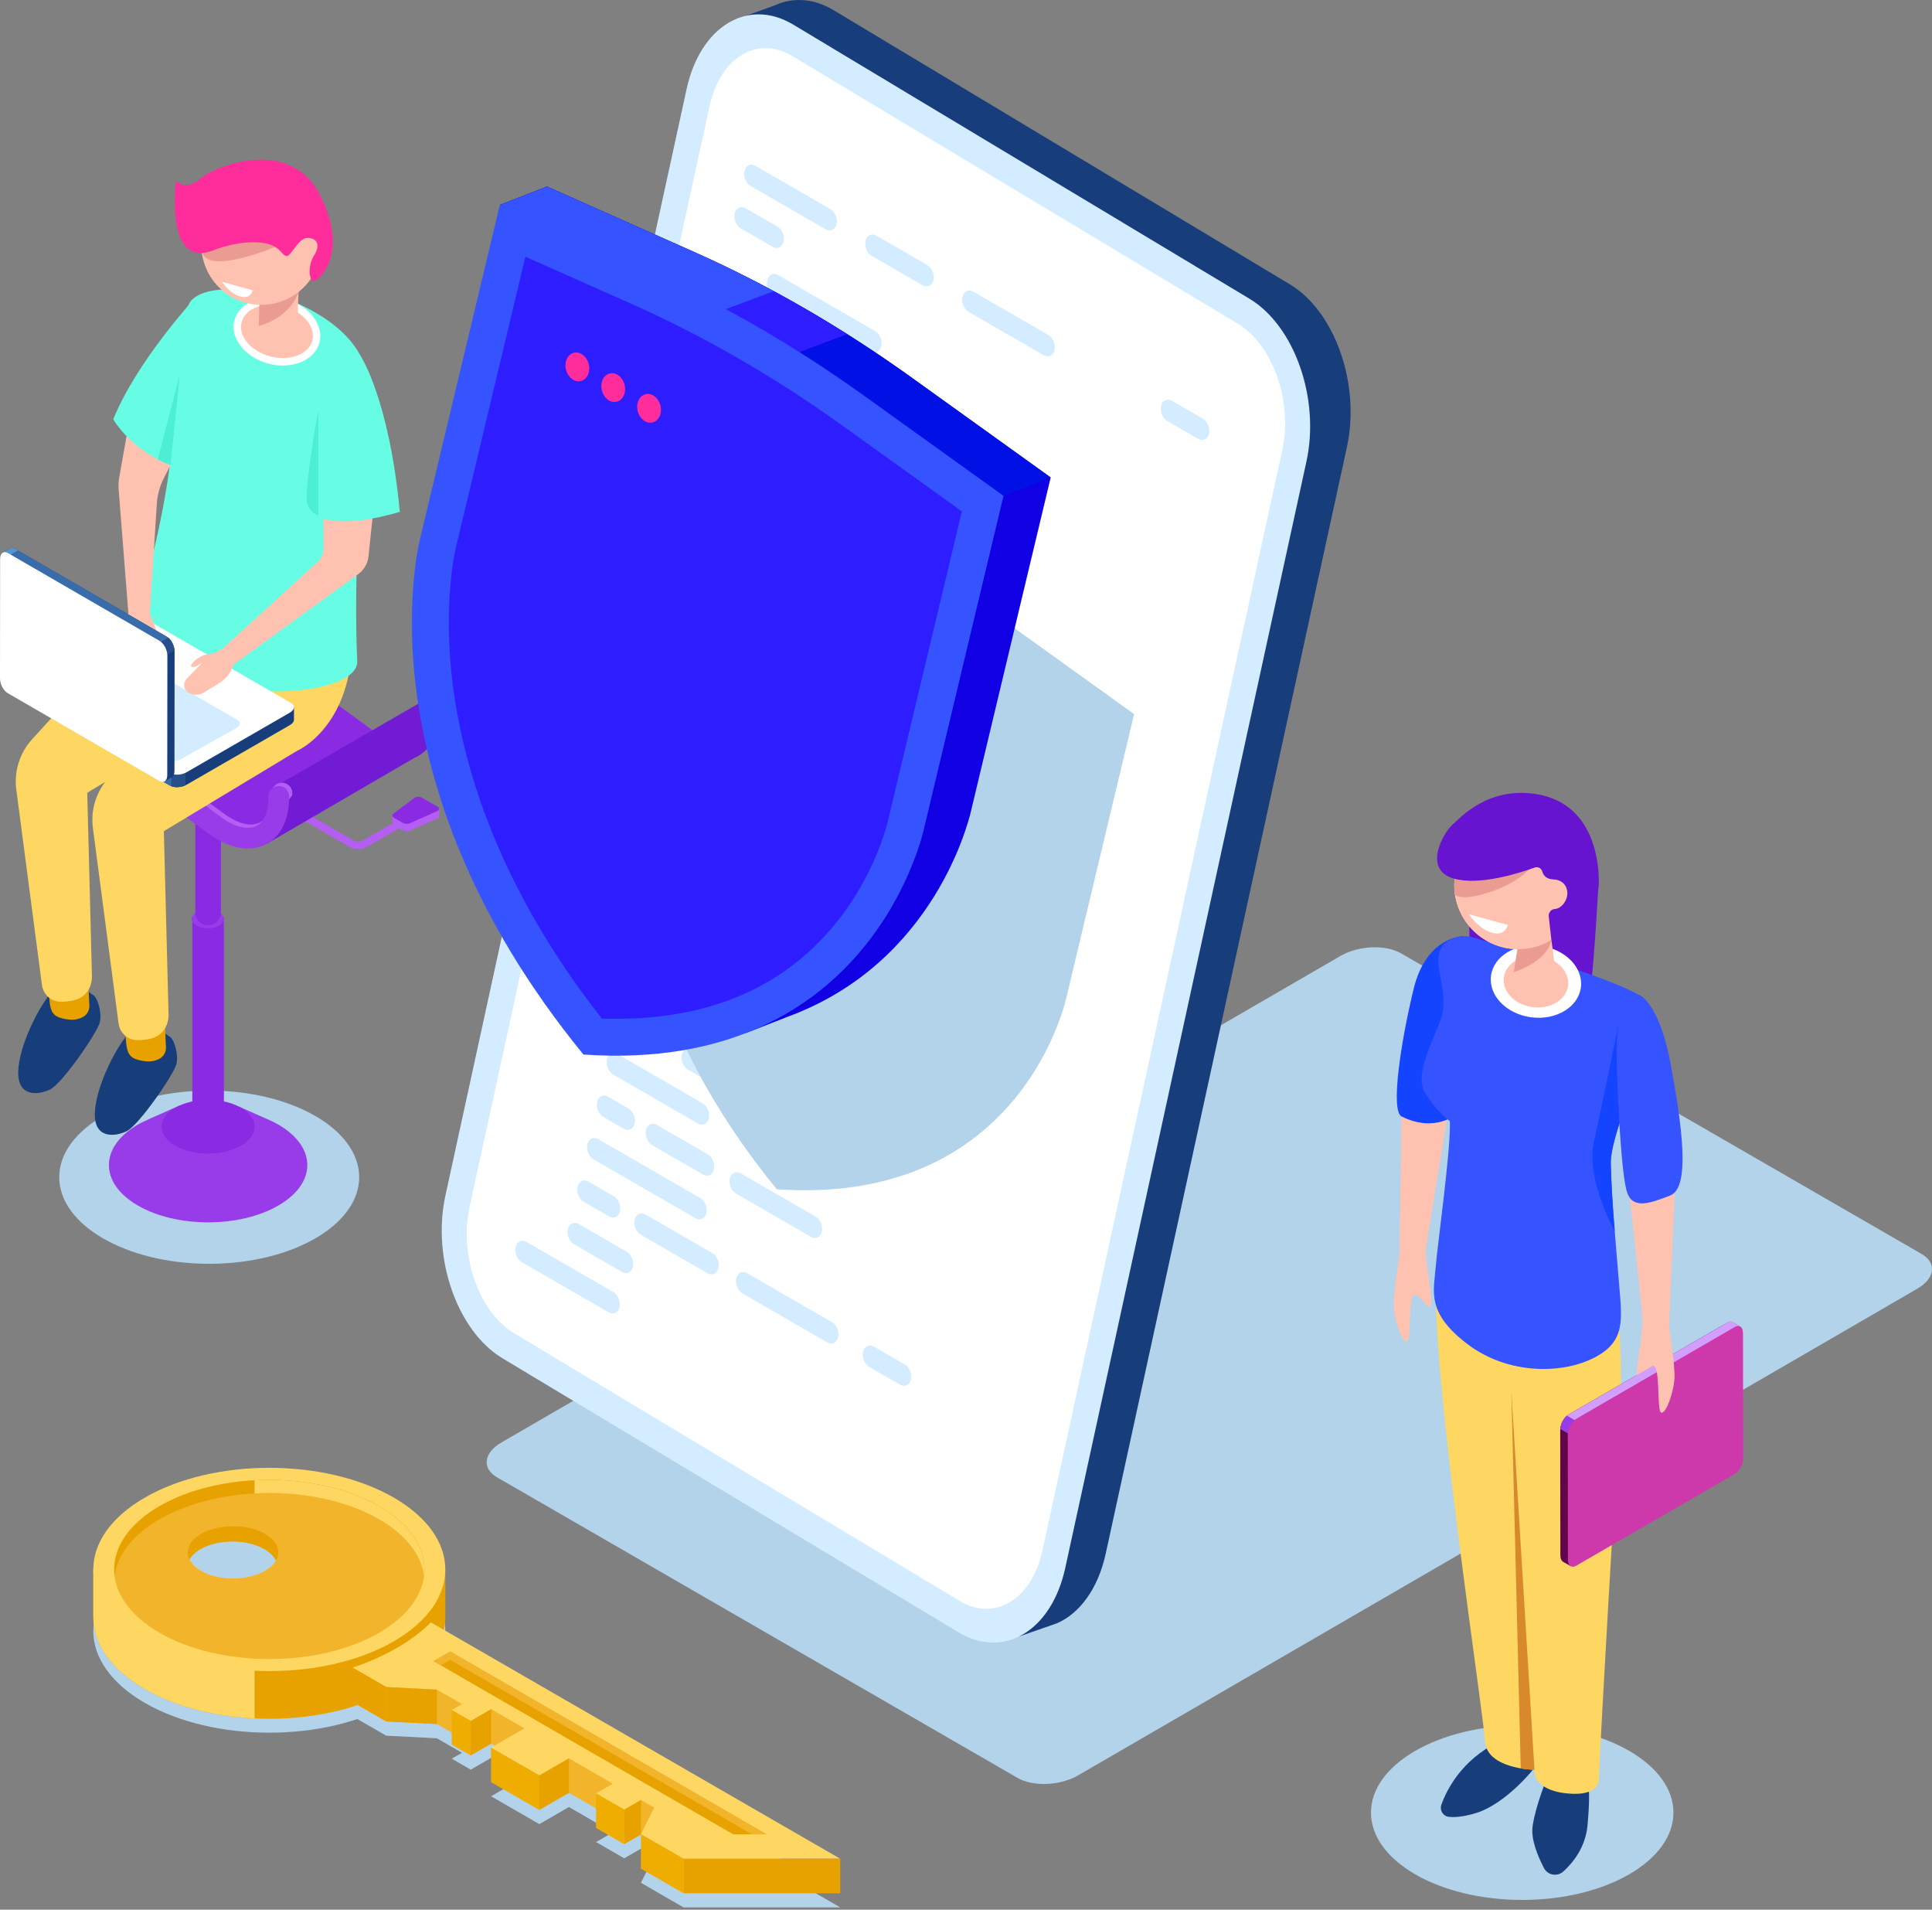 <svg width="510" height="504" fill="none" xmlns="http://www.w3.org/2000/svg"><rect width="100%" height="100%" fill="#808080" stroke="none"/><g clip-path="url(#clip0)"><path d="M55.224 333.539c21.865 0 39.59-10.234 39.59-22.858s-17.725-22.858-39.59-22.858c-21.865 0-39.59 10.234-39.59 22.858s17.725 22.858 39.59 22.858z" fill="#B2D3EA"/><path d="M73.453 296.791c-1.125-.649-2.338-1.215-3.6-1.722l.036-.001-6.926-3.071.522 1.21c-5.249-1.045-10.947-1.11-16.243-.174l.323-1.342-8.148 3.61.048.004c-1.058.45-2.088.933-3.046 1.486-10.227 5.904-10.227 15.476 0 21.382 10.227 5.904 26.806 5.904 37.033 0s10.227-15.476 0-21.382z" fill="#983BE9"/><path d="M63.615 302.367c-4.792 2.766-12.562 2.766-17.354 0-4.792-2.767-4.792-7.253 0-10.019 4.792-2.767 12.562-2.767 17.354 0 4.79 2.766 4.792 7.252 0 10.019z" fill="#8A2AE3"/><path d="M54.938 299.265c-2.304 0-4.172-1.868-4.172-4.172v-52.735h8.342v52.735c0 2.306-1.868 4.172-4.17 4.172z" fill="#8A2AE3"/><path d="M57.871 244.274c-1.663.961-4.359.961-6.021 0-1.663-.96-1.663-2.517 0-3.476 1.663-.96 4.359-.96 6.022 0 1.662.961 1.662 2.518-.002 3.476z" fill="#983BE9"/><path d="M54.938 244.171c-1.868 0-3.381-1.514-3.381-3.381v-49.572h6.763v49.572c0 1.867-1.514 3.381-3.382 3.381z" fill="#8A2AE3"/><path d="M103.561 217.195v-1.94l2.742-.397 3.07-2.297c.497-.371 1.447-.407 2.023-.076l2.266 1.308 2.246-.325v1.967l-.009.002c-.012.224-.18.443-.515.593l-7.15 3.186c-.565.252-1.368.221-1.873-.071l-2.381-1.374c-.275-.159-.402-.366-.404-.578l-.015.002z" fill="#B45EF4"/><path d="M103.856 214.733l5.517-4.129c.497-.371 1.447-.407 2.023-.076l4.115 2.377c.576.331.514.881-.131 1.168l-7.149 3.186c-.566.252-1.368.221-1.873-.069l-2.382-1.375c-.505-.294-.556-.756-.12-1.082z" fill="#8A2AE3"/><path d="M94.548 224.097c.789 0 1.579-.182 2.21-.545l8.572-4.95c.473-.273.634-.878.361-1.352-.273-.471-.876-.636-1.352-.361l-8.571 4.949c-.636.367-1.799.367-2.438 0l-14.248-8.253c-.469-.275-1.077-.112-1.351.362-.273.473-.112 1.079.363 1.351l14.248 8.253c.629.364 1.418.546 2.206.546z" fill="#B45EF4"/><path d="M12.124 205.961l13.765-8.002-7.712-3.483-6.598 4.679.545 6.806z" fill="url(#paint0_radial)"/><path d="M100.519 194.083c-.761-.399-1.536-.871-2.316-1.442l-29.332-21.495c-5.296-3.882-10.749-4.882-14.964-2.744-.11.055-.204.132-.311.192l-.031-.008-40.513 23.502 3.641 1.211 14.188 6.433 19.301 13.693 15.232 8.083.689.146c3.552-2.992 7.528-5.559 9.71-9.92 3.772-6.599 14.272-8.488 20.447-13.838.622.396 1.246.766 1.868 1.085 1.275-1.252 1.619-3.034 2.392-4.898z" fill="#8A2AE3"/><path d="M113.386 184.39c-.629 0-1.2.222-1.662.579l-.007-.008-39.643 22.947 1.448 5.928 1.486-.71c-2.27 3.541-5.751 5.87-8.906 8.528l4.481.95 38.825-22.592c.179-.077.363-.144.538-.232.531-.269 1.026-.592 1.495-.95l.067-.039-.024.001c2.956-2.281 4.626-6.252 4.626-11.211v-.466c0-1.505-1.222-2.725-2.725-2.725z" fill="#721BD5"/><path d="M59.097 167.308c2.474.089 5.127.939 7.784 2.519-2.658-1.58-5.309-2.43-7.784-2.519z" fill="#EAEAEA"/><path d="M77.151 209.757v-.466c0-1.503-1.22-2.723-2.725-2.723-1.505 0-2.725 1.22-2.725 2.723v.466c0 3.643-1.158 6.318-3.177 7.34-2.282 1.155-5.751.306-9.279-2.28l-29.334-21.495c-4.514-3.308-9.138-4.5-13.016-3.464l24.226-14.055L13.05 192.088l3.641 1.212 14.188 6.433 19.301 13.692 15.232 8.083.691.146c3.552-2.991 7.528-5.558 9.71-9.919.375-.657.833-1.256 1.332-1.827 0-.051.007-.099.007-.151z" fill="#B45EF4"/><path d="M65.398 223.939c-3.21.001-6.744-1.306-10.21-3.846l-29.334-21.495c-3.528-2.584-6.993-3.437-9.28-2.28-2.019 1.024-3.177 3.699-3.177 7.34 0 1.504-1.22 2.725-2.725 2.725-1.505 0-2.725-1.22-2.725-2.725 0-5.768 2.246-10.215 6.163-12.201 4.213-2.134 9.668-1.136 14.964 2.746l29.332 21.495c3.527 2.586 6.997 3.435 9.278 2.28 2.019-1.024 3.177-3.699 3.177-7.34v-.466c0-1.503 1.22-2.725 2.725-2.725 1.505 0 2.725 1.22 2.725 2.725v.466c0 5.768-2.246 10.215-6.163 12.201-1.454.735-3.057 1.1-4.751 1.1z" fill="#983BE9"/><path d="M42.346 271.995s-5.524-2.785-8.918 1.363c-3.393 4.148-8.242 13.942-8.394 20.559-.149 6.617 5.237 6.17 8.438 4.604 3.203-1.565 12.557-15.136 13.122-17.794.567-2.658-.668-6.254-1.567-6.957-.899-.703-2.682-1.775-2.682-1.775z" fill="#173D7A"/><path d="M43.551 270.665l.256 5.724c.055 1.216-.557 2.376-1.617 2.977-.966.549-2.368.968-4.261.664-4.162-.669-4.533-1.858-4.83-7.581-.299-5.724 10.452-1.784 10.452-1.784z" fill="#E8A200"/><path d="M22.122 260.99s-5.524-2.785-8.918 1.362c-3.393 4.148-8.242 13.942-8.394 20.559-.151 6.617 5.237 6.17 8.438 4.605 3.201-1.565 12.557-15.136 13.122-17.794.567-2.658-.668-6.254-1.567-6.957-.899-.703-2.682-1.775-2.682-1.775z" fill="#173D7A"/><path d="M23.329 259.66l.256 5.724c.055 1.216-.558 2.376-1.617 2.977-.966.548-2.366.968-4.261.663-4.162-.668-4.533-1.857-4.83-7.579-.299-5.725 10.452-1.785 10.452-1.785z" fill="#E8A200"/><path d="M72.624 154.577c-1.634-26.605-28.812 3.914-28.812 3.914l-18.6 18.233-16.751 18.4c-3.272 3.593-4.794 8.446-4.16 13.264l6.775 51.593c.335 2.548 2.515 4.428 5.084 4.408.725-.006 1.558-.073 2.51-.22 6.045-.942 5.598-6.689 5.598-6.689l-1.239-48.256 35.176-21.205c.002 0 16.054-6.837 14.418-33.442z" fill="#FDD762"/><path d="M92.847 164.715c-1.634-26.606-28.811 3.914-28.811 3.914L45.434 186.86l-16.75 18.4c-3.272 3.593-4.794 8.446-4.16 13.263l6.775 51.594c.335 2.548 2.515 4.428 5.084 4.408.725-.006 1.557-.073 2.51-.22 6.045-.942 5.598-6.689 5.598-6.689l-1.239-48.256 35.176-21.205c0 .002 16.052-6.837 14.418-33.44z" fill="#FDD762"/><path d="M76.768 79.312C97.371 87.856 96.959 100.034 96.959 100.034s-4.036 44.653-2.658 74.473c.576 12.466-66.233 13.418-56.269-19.841 11.748-39.214 7.344-70.96 12.844-75.749 5.498-4.789 20.562-1.815 25.892.395z" fill="#66FDE4"/><path d="M83.397 90.112c-1.077 4.184-6.559 6.388-12.242 4.925-5.684-1.464-9.418-6.043-8.34-10.225 1.077-4.184 6.559-6.388 12.242-4.925 5.684 1.464 9.418 6.041 8.34 10.225z" fill="#FFC2B0"/><path d="M74.672 96.474c-1.235 0-2.503-.162-3.763-.486-6.198-1.596-10.258-6.72-9.048-11.423 1.21-4.701 7.248-7.225 13.442-5.632 6.199 1.6 10.26 6.723 9.05 11.425-.603 2.335-2.371 4.198-4.981 5.249-1.436.576-3.038.868-4.699.868zm-3.141-16.059c-3.826 0-7.026 1.78-7.761 4.638-.942 3.653 2.481 7.703 7.629 9.026 2.548.656 5.119.548 7.236-.302 2.015-.811 3.368-2.199 3.808-3.911.942-3.651-2.483-7.699-7.632-9.028-1.112-.287-2.22-.423-3.279-.423z" fill="#fff"/><path d="M68.507 78.383s.179.827-.179 7.356c-.112 2.052 7.076 3.969 8.933 2.112 1.857-1.857 1.115-3.791 1.56-10.775.447-6.986-10.315 1.308-10.315 1.308z" fill="#FFC2B0"/><path d="M78.821 77.075s-1.77 6.478-10.495 8.961l.132-5.887 10.363-3.074z" fill="#EA9C92"/><path d="M84.349 60.618c2.192 8.48-2.905 17.133-11.385 19.325-8.48 2.192-17.133-2.904-19.325-11.385-2.192-8.481 2.905-17.133 11.385-19.325 8.481-2.192 17.133 2.906 19.325 11.385z" fill="#FFC2B0"/><path d="M72.637 65.17s-8.732 3.741-14.779 3.784c-6.047.043-4.713-5.021-4.713-5.021l17.949-2.595 1.543 3.832z" fill="#EA9C92"/><path d="M56.056 66.156s7.607-3.229 14.28-1.883c1.569.316 3.022 1.156 4.033 2.397.33.406.747.775 1.22.883 1.184.268 3.12-4.641 5.421-4.753 2.301-.112 3.835 1.517 1.948 4.536-1.887 3.019-1.249 6.399-.382 6.883.868.484 10.071-6.564 1.954-22.646-8.119-16.083-28.741-7.421-31.949-4.162 0 0-3.38 2.943-6.127.325 0-.003-3.081 23.071 9.602 18.42z" fill="#FF2C9C"/><path d="M85.4 132.656v12.065c0 1.383-.583 2.701-1.603 3.633l-24.786 22.598 2.816 4.308 32.733-23.74c1.528-1.108 2.514-2.812 2.71-4.689l2.213-21.041-14.083 6.866z" fill="#FFC2B0"/><path d="M95.215 94s7.519 11.308 10.32 41.075c0 0-12.844 4.154-20.135 1.795S95.215 94 95.215 94z" fill="#66FDE4"/><path d="M84.027 108.299s-2.943 15.755-3.112 23.161c-.046 2.034 1.198 3.873 3.112 4.565v-27.726z" fill="#4CEED4"/><path d="M77.598 186.639l-5.478-.723L36.757 165.5c-1.134-.655-3.114-.572-4.423.184L7.277 180.146l-3.313-.438v3.297h.003c-.022.435.225.853.761 1.162L44.805 207.305c1.134.655 3.114.572 4.423-.184l27.289-15.749c.737-.425 1.103-.973 1.083-1.488v-3.245h-.002z" fill="#173D7A"/><path d="M51.027 173.739l-2.512-1.45H20.894l-13.617 7.855-3.313-.438v3.298h.003c-.022.434.225.852.761 1.161L44.805 207.303c.6.345 1.435.485 2.284.428l3.938-33.992z" fill="#396CAA"/><path d="M5.433 179.902l-1.469-.194v3.297h.003c-.022.435.225.853.761 1.162l.706.407v-4.672h-.002z" fill="#5793CE"/><path d="M45.207 207.492c1.074.407 2.612.32 3.758-.233v-5.611H45.207v5.844z" fill="#274F89"/><path d="M44.803 204.009L4.727 180.871c-1.134-.654-.991-1.797.318-2.553L32.334 162.569c1.309-.757 3.289-.839 4.423-.184l40.076 23.138c1.134.654.992 1.797-.318 2.553l-27.289 15.749c-1.309.756-3.289.839-4.423.184z" fill="#fff"/><path d="M44.126 200.503l-33.324-19.24c-.943-.544-.825-1.495.265-2.123l14.624-8.224c1.089-.629 2.736-.698 3.677-.153l33.324 19.239c.943.545.825 1.495-.265 2.124l-14.624 8.224c-1.089.628-2.736.697-3.677.153z" fill="#D4ECFF"/><path d="M33.884 161.807l-.414 2.765c-.354 2.356-.292 4.756.18 7.091l.493 2.437c.278 1.374 1.366 2.441 2.746 2.692 1.077.196 2.095-.562 2.216-1.649l.662-5.911s1.512 1.981 2.242 1.981c.73 0-.818-5.919-2.469-9.27-1.651-3.35-5.657-.136-5.657-.136z" fill="#FFC2B0"/><path d="M47.468 117.86l-4.301 8.51c-1.017 2.012-1.615 4.21-1.76 6.461l-1.868 29.112-5.657-.136-2.567-32.693c-.079-1.01-.031-2.024.146-3.022l2.933-16.578 13.072 8.346z" fill="#FFC2B0"/><path d="M43.446 206.231l-3.361-4.387-35.337-20.459c-1.132-.656-2.05-2.412-2.048-3.924l.031-28.932-2.033-2.653 1.909-1.105.002.002c.366-.236.851-.231 1.385.08L44.04 168.04c1.132.656 2.05 2.412 2.048 3.924l-.034 31.508c-.002.85-.292 1.441-.749 1.68l-1.859 1.079z" fill="#173D7A"/><path d="M19.009 189.641l-2.51-1.454-13.782-23.936.014-15.721-2.033-2.653 1.909-1.105.002.002c.366-.235.851-.23 1.385.081l40.047 23.186c.598.347 1.136 1.002 1.51 1.765L19.009 189.641z" fill="#396CAA"/><path d="M1.601 147.054l-.902-1.177 1.909-1.105.002.002c.366-.235.851-.23 1.385.081l.706.409-3.1 1.79z" fill="#5793CE"/><path d="M44.408 168.297c.89.729 1.579 2.104 1.673 3.373l-3.914 2.26-1.875-3.258 4.115-2.375z" fill="#274F89"/><path d="M42.137 169.144L2.088 145.958c-1.132-.656-2.053.038-2.055 1.55l-.033 31.508c-.002 1.512.916 3.268 2.048 3.924l40.047 23.186c1.132.657 2.053-.037 2.055-1.55l.034-31.507c.002-1.51-.916-3.268-2.048-3.925z" fill="#fff"/><path d="M61.828 175.258l-.643 1.33c-.739 1.531-1.9 2.818-3.347 3.71l-3.978 2.452c-1.237.763-2.804.824-4.06.094-.045-.026-.091-.053-.136-.082-1.265-.792-1.378-2.607-.339-3.677l4.156-4.274s-2.335 1.789-2.99 1.069c-.479-.527 2.265-3.105 4.373-3.189 2.107-.084 4.146-1.739 4.146-1.739l2.816 4.306z" fill="#FFC2B0"/><path d="M51.288 78.856S36.049 95.437 29.901 110.648c0 0 5.211 9.389 17.966 13.073 12.756 3.684 3.421-44.865 3.421-44.865z" fill="#66FDE4"/><path d="M44.997 122.736l2.471-23.86-5.82 22.355c1.036.541 2.16 1.043 3.349 1.505z" fill="#4CEED4"/><path d="M62.7 75.508l-4.095-1.125s1.955 3.076 4.809 3.859c2.854.783 3.297-1.632 3.297-1.632l-4.012-1.101z" fill="#fff"/><path d="M401.826 501.429c22.048 0 39.922-10.319 39.922-23.048 0-12.73-17.874-23.049-39.922-23.049s-39.922 10.319-39.922 23.049c0 12.729 17.874 23.048 39.922 23.048zM268.627 469.231L131.221 389.9c-4.084-2.36-3.572-6.478 1.144-9.202l221.534-128.437c4.716-2.723 11.852-3.019 15.937-.66l137.406 79.332c4.086 2.359 3.572 6.477-1.144 9.201L284.564 468.571c-4.716 2.722-11.852 3.017-15.937.66z" fill="#B2D3EA"/><path d="M422.017 231.933s-.911 18.763-2.339 31.371c-1.427 12.611-31.796-9.685-31.796-9.685v-14.356l34.135-7.33z" fill="#6614CF"/><path d="M405.843 465.374c-.457 1.141-8.325 10.718-16.193 13.113-3.421 1.042-5.721 1.177-7.228.999-1.512-.181-2.447-1.739-1.938-3.176 1.354-3.811 5.235-11.751 15.094-16.639 13.344-6.614 10.265 5.703 10.265 5.703zM408.467 469.052s-2.964 6.956-3.878 12.772c-.557 3.546 1.39 8.155 2.993 11.21.995 1.895 3.517 2.321 5.102.883 2.572-2.333 5.845-6.387 6.386-12.208.913-9.806 0-11.518 0-11.518l-10.603-1.139z" fill="#173D7A"/><path d="M427.421 350.521s1.026 12.369 0 26.054c-1.027 13.684-4.701 77.678-5.385 93.074 0 0 .342 4.661-8.68 3.636-9.023-1.026-8.296-6.202-8.296-6.202s-12.672-.171-13.071-7.641c-.398-7.469-12.978-89.192-12.978-118.574l48.41 9.653z" fill="#FDD762"/><path d="M383.372 286.666l-7.308 44.696-6.649-.115.611-40.958 13.346-3.623z" fill="#FFC2B0"/><path d="M386.434 247.089s-9.863-.256-13.296 13.997-6.119 32.1-3.132 33.583c8.962 4.452 14.636-.758 14.636-.758l1.792-46.822z" fill="#1544FF"/><path d="M383.482 247.694c1.682-.703 3.571-.796 5.323-.292 8.402 2.412 39.994 11.684 45.2 16.134 6.016 5.143-9.022 34.035-8.804 43.508.217 9.473 1.285 20.641 2.122 30.939.837 10.299 1.969 15.945-6.454 20.321-8.422 4.378-22.804 4.581-33.569-3.622-10.765-8.203-8.813-13.814-8.364-19.77.448-5.955 4.113-31.71 3.795-39.021 0 0-3.794-2.794-6.603-7.586-2.809-4.793 2.153-13.602 4.213-19.329s-1.161-12.275-.524-16.949c.33-2.405 1.866-3.582 3.665-4.333z" fill="#3553FF"/><path d="M393.582 257.545c-.667 5.204 4.107 10.103 10.662 10.942 6.555.84 12.409-2.698 13.076-7.903.666-5.203-4.107-10.103-10.662-10.942-6.555-.84-12.409 2.698-13.076 7.903z" fill="#fff"/><path d="M396.968 257.978c-.476 3.72 2.935 7.22 7.621 7.821 4.686.6 8.869-1.927 9.345-5.647.476-3.72-2.934-7.22-7.62-7.822-4.686-.601-8.87 1.928-9.346 5.648z" fill="#FFC2B0"/><path d="M401.625 245.766s5.703-4.691 6.823-2.314c1.12 2.376 2.043 12.569 2.043 12.569l-11.325 3.043 1.718-10.329s-2.268-1.921.741-2.969z" fill="#FFC2B0"/><path d="M383.924 234.596c.549 9.323 8.555 16.433 17.876 15.883 9.324-.549 16.434-8.555 15.884-17.876-.55-9.323-8.555-16.434-17.877-15.884-9.323.55-16.433 8.554-15.883 17.877z" fill="#FFC2B0"/><path d="M409.237 246.407c.101.533.196 1.103.289 1.686-1.138 5.883-9.942 8.459-9.942 8.459l1.3-7.817s-1.067-.905-.764-1.811c3.478-1.098 7.863-2.07 9.117-.517z" fill="#EA9C92"/><path d="M383.924 234.596c.549 9.323 8.555 16.433 17.876 15.883 9.324-.549 16.434-8.555 15.884-17.876-.55-9.323-8.555-16.434-17.877-15.884-9.323.55-16.433 8.554-15.883 17.877zM442.468 305.176l-1.894 45.25-6.615.684-4.306-40.736 12.815-5.198z" fill="#FFC2B0"/><path d="M420.727 301.394c2.189-9.663 6.514-31.011 6.514-31.011l1.849 21.234c-2.133 6.298-3.964 12.078-3.889 15.427.127 5.56.55 11.706 1.045 17.916v.019s-7.708-13.923-5.519-23.585z" fill="#1544FF"/><path d="M432.742 262.608s5.291 2.021 8.284 18.271c2.993 16.247 5.234 32.524-.105 34.622-5.337 2.098-9.797 3.676-11.366-.672-1.569-4.345-2.541-25.285-2.739-32.818-.196-7.531-.483-17.915 5.926-19.403z" fill="#3553FF"/><path d="M405.06 467.083s-1.571-.022-3.621-.374l-2.481-99.478 6.102 99.852z" fill="#D8892B"/><path d="M414.634 413.348l3.519-4.594 37.016-21.432c1.187-.687 2.148-2.528 2.146-4.112l-.033-30.306 2.129-2.779-2-1.158-.001.004c-.384-.248-.892-.241-1.452.084l-41.951 24.289c-1.188.687-2.148 2.528-2.146 4.112l.036 33.006c.001.89.306 1.51.785 1.759l1.952 1.127z" fill="#61064C"/><path d="M440.234 395.97l2.631-1.522 14.436-25.077-.015-16.467 2.129-2.779-2-1.158-.002.004c-.383-.248-.892-.241-1.452.084l-41.951 24.289c-.627.363-1.189 1.05-1.581 1.849l27.805 20.777z" fill="#D29FFF"/><path d="M458.468 351.359l.945-1.234-2-1.158-.002.004c-.383-.248-.891-.241-1.451.084l-.739.428 3.247 1.876z" fill="#D29FFF"/><path d="M413.627 373.61c-.931.763-1.655 2.205-1.753 3.535l4.1 2.368 1.964-3.413-4.311-2.49z" fill="#983BE9"/><path d="M416.007 374.498l41.951-24.289c1.187-.687 2.151.04 2.153 1.624l.036 33.006c.001 1.582-.959 3.424-2.146 4.112l-41.953 24.287c-1.187.687-2.151-.039-2.153-1.624l-.036-33.005c0-1.581.96-3.423 2.148-4.111z" fill="#CD38AB"/><path d="M440.523 350.048s1.749 10.562 1.486 13.946c-.263 3.383-2.074 8.962-3.449 8.845-1.374-.118-.046-13.603-2.458-12.26-2.415 1.344-2.667 3.648-3.76 2.834-1.093-.815 1.906-12.341 1.107-17.339-.803-5 7.074 3.974 7.074 3.974zM369.415 331.247s-1.75 10.562-1.487 13.945c.263 3.384 2.074 8.963 3.449 8.846 1.374-.119.046-13.603 2.459-12.26 2.414 1.344 2.666 3.648 3.759 2.834 1.093-.815-1.905-12.341-1.106-17.339.8-5-7.074 3.974-7.074 3.974z" fill="#FFC2B0"/><path d="M394.31 235.075c-8.483 3.012-10.134 1.176-10.215 1.076-.077-.512-.139-1.029-.17-1.555-.11-1.873.102-3.687.564-5.404l22.007-2.971c-.002 0-3.476 5.76-12.186 8.854z" fill="#EA9C92"/><path d="M383.315 217.748c2-1.713 9.213-10.185 22.136-8.187 8.078 1.249 14.886 6.759 16.396 19.328 1.017 8.47-2.091 16.81-7.816 22.977-.311-.144-.631-.275-.92-.464-3.237-2.131-3.586-3.301-3.586-3.313l-.714-6.414c.022-.911.704-1.72 1.611-1.777.703-.044 1.557-.381 2.368-1.443 1.856-2.428 1-6.212-2.713-6.354-1.94-.076-2.691-1.124-2.966-2.108-.239-.858-1.142-1.334-1.981-1.031-4.223 1.529-14.631 4.823-21.329 2.926-8.565-2.43-2.486-12.427-.486-14.14z" fill="#6614CF"/><path d="M392.951 242.713l-5.172-1.421s2.469 3.885 6.074 4.875c3.605.991 4.167-2.062 4.167-2.062l-5.069-1.392z" fill="#fff"/><path d="M431.727 363.085l4.409-2.524-1.656 2.702-2.229.823-.524-1.001z" fill="#D29FFF"/><path d="M340.492 75.036L220.065 2.694c-5.272-3.167-10.672-3.443-15.372-1.344V1.347l-11.45 4.16h8.732c-1.682 2.802-3.007 6.151-3.844 9.99L134.456 307.561c-3.608 16.549 3.138 35.771 15.066 42.937l120.427 72.342c1.278.768 2.563 1.356 3.844 1.792l-4.753 7.253 10.091-3.514h-.008c5.933-2.653 10.745-9.098 12.759-18.332l63.675-292.066c3.608-16.548-3.137-35.772-15.065-42.937z" fill="#173D7A"/><path d="M253.07 430.818l-120.428-72.342c-11.928-7.165-18.674-26.389-15.066-42.937l63.675-292.065c3.608-16.548 16.201-24.153 28.13-16.988l120.428 72.342c11.928 7.165 18.674 26.389 15.066 42.937L281.2 413.829c-3.607 16.547-16.201 24.154-28.13 16.989z" fill="#D4ECFF"/><path d="M253.287 422.498l-117.6-70.644c-9.275-5.571-14.52-20.518-11.714-33.384l63.325-290.456c2.804-12.866 12.598-18.78 21.871-13.21l117.601 70.644c9.275 5.571 14.519 20.518 11.713 33.384l-63.324 290.456c-2.805 12.868-12.599 18.781-21.872 13.21z" fill="#fff"/><path d="M243.536 75.291l-13.416-7.746c-1.244-.718-1.978-2.497-1.638-3.973.341-1.476 1.626-2.089 2.872-1.371l13.416 7.746c1.245.718 1.977 2.498 1.637 3.973-.342 1.476-1.627 2.089-2.871 1.371zM275.494 93.742L255.71 82.321c-1.244-.718-1.978-2.497-1.638-3.973.34-1.476 1.626-2.089 2.871-1.371l19.784 11.421c1.244.718 1.978 2.497 1.638 3.973-.34 1.478-1.626 2.091-2.871 1.371zM220.149 137.917l-13.416-7.746c-1.244-.718-1.978-2.497-1.638-3.973.34-1.476 1.626-2.089 2.871-1.371l13.416 7.746c1.246.718 1.978 2.497 1.638 3.973-.342 1.476-1.627 2.091-2.871 1.371zM248.637 154.366l-19.782-11.421c-1.246-.719-1.978-2.497-1.637-3.973.34-1.476 1.625-2.089 2.871-1.371l19.784 11.421c1.245.718 1.977 2.497 1.637 3.973-.343 1.476-1.629 2.089-2.873 1.371zM203.958 65.128l-8.382-4.839c-1.246-.718-1.978-2.497-1.637-3.973.34-1.476 1.625-2.089 2.871-1.371l8.381 4.838c1.246.718 1.978 2.498 1.638 3.973-.342 1.476-1.627 2.091-2.871 1.371zM229.788 92.731L204.179 77.945c-1.244-.718-1.977-2.498-1.637-3.973.34-1.476 1.625-2.089 2.871-1.371l25.607 14.786c1.244.718 1.978 2.497 1.638 3.973-.339 1.476-1.624 2.091-2.87 1.371zM207.392 105.178l-8.381-4.839c-1.244-.718-1.978-2.497-1.638-3.973.34-1.476 1.626-2.089 2.871-1.371l8.382 4.839c1.244.718 1.978 2.498 1.638 3.972-.341 1.476-1.626 2.09-2.872 1.372zM252.948 182.232l-22.385-12.925c-1.244-.718-1.978-2.496-1.637-3.972.34-1.476 1.625-2.09 2.871-1.371l22.385 12.924c1.244.718 1.978 2.497 1.638 3.973-.341 1.476-1.626 2.089-2.872 1.371zM199.222 125.836l-5.38-3.107c-1.244-.718-1.977-2.496-1.637-3.972.34-1.476 1.625-2.09 2.871-1.372l5.38 3.107c1.244.718 1.978 2.497 1.637 3.973-.34 1.476-1.625 2.089-2.871 1.371zM195.356 148.979l-6.68-3.857c-1.244-.718-1.978-2.497-1.638-3.973.34-1.476 1.626-2.089 2.871-1.371l6.681 3.857c1.244.719 1.978 2.497 1.637 3.973-.342 1.476-1.627 2.089-2.871 1.371zM221.346 163.986l-17.613-10.17c-1.246-.719-1.978-2.497-1.638-3.973.34-1.476 1.626-2.089 2.871-1.371l17.614 10.17c1.244.718 1.978 2.497 1.638 3.973-.342 1.476-1.628 2.089-2.872 1.371zM198.755 163.63l-12.665-7.312c-1.244-.719-1.978-2.497-1.638-3.973.34-1.476 1.626-2.089 2.871-1.371l12.666 7.311c1.244.718 1.977 2.498 1.637 3.973-.342 1.477-1.627 2.091-2.871 1.372zM272.157 193.375l-8.133-4.696c-1.245-.718-1.977-2.497-1.637-3.973.34-1.476 1.625-2.089 2.871-1.371l8.134 4.696c1.244.718 1.978 2.497 1.638 3.973-.344 1.477-1.629 2.091-2.873 1.371zM238.57 123.177l-22.385-12.924c-1.244-.719-1.978-2.499-1.638-3.973.341-1.476 1.626-2.089 2.872-1.371l22.385 12.925c1.244.718 1.978 2.498 1.637 3.972-.342 1.476-1.627 2.09-2.871 1.371zM240.611 111.667l-39.016-22.526c-1.244-.718-1.977-2.497-1.637-3.973.34-1.476 1.625-2.089 2.871-1.371l39.016 22.526c1.244.719 1.978 2.497 1.638 3.973-.341 1.476-1.626 2.091-2.872 1.371zM218.814 124.458l-22.386-12.925c-1.245-.718-1.977-2.497-1.637-3.973.34-1.476 1.625-2.089 2.871-1.371l22.385 12.925c1.244.718 1.978 2.496 1.638 3.972-.342 1.476-1.627 2.091-2.871 1.372zM255.548 132.98l-8.134-4.696c-1.244-.718-1.978-2.496-1.638-3.972.341-1.476 1.626-2.09 2.872-1.371l8.134 4.696c1.245.718 1.977 2.496 1.637 3.972-.34 1.476-1.625 2.09-2.871 1.371zM316.276 115.819l-8.134-4.696c-1.244-.719-1.978-2.497-1.638-3.973.341-1.476 1.626-2.089 2.872-1.371l8.134 4.696c1.246.718 1.977 2.497 1.637 3.973-.34 1.476-1.625 2.089-2.871 1.371zM218.168 149.462l-26.91-15.537c-1.244-.718-1.978-2.496-1.637-3.972.34-1.476 1.625-2.09 2.871-1.371l26.909 15.536c1.244.718 1.978 2.498 1.638 3.973-.342 1.476-1.626 2.089-2.871 1.371zM217.944 60.517l-19.782-11.421c-1.246-.718-1.978-2.498-1.637-3.973.34-1.476 1.625-2.089 2.871-1.371l19.784 11.421c1.244.718 1.977 2.498 1.637 3.973-.344 1.476-1.629 2.089-2.873 1.371zM195.229 174.282l-22.913-13.229c-1.244-.718-1.978-2.497-1.637-3.973.34-1.476 1.625-2.089 2.871-1.371l22.913 13.229c1.244.718 1.977 2.497 1.637 3.973-.342 1.477-1.625 2.091-2.871 1.371zM208.97 247.35l-13.416-7.746c-1.244-.718-1.978-2.498-1.638-3.972.34-1.476 1.626-2.09 2.871-1.372l13.416 7.746c1.245.719 1.978 2.497 1.638 3.973-.342 1.476-1.627 2.089-2.871 1.371zM240.928 265.802l-19.782-11.422c-1.244-.719-1.978-2.497-1.638-3.973.34-1.476 1.625-2.089 2.871-1.371l19.784 11.421c1.244.718 1.978 2.497 1.638 3.973-.344 1.477-1.629 2.091-2.873 1.372zM185.583 309.977l-13.416-7.746c-1.244-.718-1.978-2.498-1.638-3.972.34-1.476 1.626-2.09 2.871-1.372l13.417 7.746c1.244.718 1.977 2.499 1.637 3.973-.342 1.476-1.627 2.089-2.871 1.371zM214.071 326.424l-19.784-11.421c-1.244-.718-1.977-2.498-1.637-3.972.34-1.476 1.625-2.09 2.871-1.372l19.784 11.423c1.244.718 1.978 2.497 1.637 3.973-.341 1.474-1.627 2.088-2.871 1.369zM169.392 237.189l-8.382-4.839c-1.244-.718-1.978-2.498-1.637-3.972.34-1.476 1.625-2.09 2.871-1.371l8.381 4.838c1.244.718 1.978 2.498 1.638 3.973-.342 1.476-1.627 2.089-2.871 1.371zM195.222 264.791l-25.609-14.786c-1.244-.718-1.977-2.497-1.637-3.973.34-1.476 1.625-2.089 2.871-1.371l25.607 14.786c1.246.718 1.978 2.496 1.638 3.972-.341 1.476-1.626 2.09-2.87 1.372zM172.827 277.236l-8.382-4.839c-1.244-.718-1.978-2.498-1.638-3.972.341-1.476 1.626-2.09 2.872-1.372l8.381 4.839c1.244.718 1.978 2.498 1.638 3.973-.34 1.476-1.626 2.089-2.871 1.371zM218.382 354.291l-22.385-12.925c-1.244-.718-1.978-2.497-1.637-3.973.34-1.476 1.625-2.089 2.871-1.371l22.385 12.925c1.246.718 1.978 2.496 1.638 3.972-.342 1.476-1.626 2.09-2.872 1.372zM164.656 297.894l-5.38-3.106c-1.244-.718-1.977-2.497-1.637-3.973.34-1.476 1.625-2.089 2.871-1.371l5.38 3.107c1.246.718 1.978 2.498 1.638 3.972-.342 1.476-1.626 2.091-2.872 1.371zM160.788 321.038l-6.68-3.858c-1.246-.718-1.978-2.496-1.638-3.972.341-1.476 1.626-2.09 2.872-1.371l6.68 3.857c1.244.718 1.978 2.498 1.638 3.973-.341 1.477-1.626 2.091-2.872 1.371zM186.78 336.045l-17.613-10.171c-1.244-.718-1.978-2.498-1.638-3.972.34-1.476 1.626-2.09 2.871-1.372l17.614 10.171c1.246.718 1.978 2.498 1.638 3.972-.342 1.476-1.628 2.09-2.872 1.372zM164.189 335.689l-12.665-7.311c-1.244-.719-1.978-2.499-1.638-3.973.34-1.476 1.626-2.089 2.871-1.371l12.666 7.313c1.245.718 1.977 2.496 1.637 3.972-.342 1.475-1.627 2.088-2.871 1.37zM237.591 365.435l-8.134-4.696c-1.244-.718-1.978-2.497-1.638-3.973.34-1.476 1.626-2.089 2.871-1.371l8.134 4.696c1.244.718 1.978 2.497 1.638 3.973-.342 1.476-1.627 2.089-2.871 1.371zM204.004 295.236l-22.385-12.925c-1.244-.718-1.978-2.496-1.638-3.972.341-1.476 1.626-2.09 2.871-1.372l22.386 12.925c1.244.718 1.978 2.497 1.637 3.973-.342 1.476-1.627 2.089-2.871 1.371zM206.045 283.728l-39.014-22.527c-1.246-.718-1.978-2.498-1.638-3.972.341-1.476 1.626-2.09 2.872-1.371l39.016 22.526c1.244.718 1.978 2.496 1.637 3.972-.343 1.476-1.629 2.09-2.873 1.372zM184.246 296.518l-22.385-12.925c-1.244-.718-1.978-2.496-1.638-3.972.34-1.476 1.626-2.09 2.871-1.371l22.386 12.924c1.244.719 1.977 2.499 1.637 3.973-.34 1.476-1.625 2.089-2.871 1.371zM220.982 305.039l-8.132-4.696c-1.246-.718-1.978-2.498-1.638-3.973.34-1.476 1.626-2.089 2.871-1.371l8.135 4.696c1.244.718 1.977 2.498 1.637 3.973-.344 1.476-1.629 2.089-2.873 1.371zM183.602 321.52l-26.91-15.536c-1.244-.718-1.978-2.497-1.637-3.973.34-1.476 1.625-2.089 2.871-1.371l26.909 15.537c1.244.718 1.978 2.498 1.638 3.972-.342 1.478-1.627 2.091-2.871 1.371zM183.377 232.575l-19.784-11.421c-1.244-.718-1.978-2.498-1.638-3.973.34-1.476 1.626-2.089 2.871-1.371l19.783 11.421c1.245.719 1.977 2.497 1.637 3.973-.338 1.476-1.624 2.089-2.869 1.371zM160.663 346.342l-22.913-13.229c-1.244-.718-1.977-2.498-1.637-3.972.34-1.476 1.625-2.09 2.871-1.371l22.913 13.229c1.244.718 1.977 2.496 1.637 3.972-.342 1.476-1.627 2.09-2.871 1.371z" fill="#D4ECFF"/><path d="M281.602 262.828l17.772-74.367-31.217-22.413c-15.758-11.313-32.12-20.76-48.809-28.179l-33.061-14.698-17.772 74.367s-14.794 53.508 36.544 116.336c65.275 4.498 76.543-51.046 76.543-51.046z" fill="#B2D3EA"/><path d="M240.653 99.657c-18.527-13.301-37.764-24.409-57.386-33.131l-38.871-17.28-12.454 4.851s5.468 2.923 10.014 5.361l-18.454 77.225s-17.393 62.912 42.965 136.779c11.583.797 21.71-.021 30.573-1.971-.184.725-.306 1.222-.306 1.222l11.208-4.385c1.043-.383 2.062-.784 3.062-1.198l.237-.093s-.01-.001-.015-.001c37.547-15.731 45.236-53.589 45.236-53.589l20.896-87.436-36.705-26.353z" fill="#1100E4"/><path d="M183.268 66.525l-38.872-17.28-12.453 4.851s5.467 2.923 10.013 5.361l-6.696 28.021 69.292 45.056 60.35-1.674 12.454-4.85-36.703-26.353c-18.527-13.303-37.764-24.409-57.385-33.131z" fill="#0110E4"/><path d="M201.59 87.2l12.531-4.785c-10.146-5.942-20.444-11.261-30.853-15.889l-38.872-17.28-12.453 4.851s5.467 2.923 10.013 5.361l-.395 1.656c24.243 10.622 60.029 26.086 60.029 26.086z" fill="#3553FF"/><path d="M204.243 76.849l-23.332 8.742 19.543 11.284 23.161-8.677c-6.392-4.038-12.851-7.832-19.372-11.349z" fill="#2E1DFF"/><path d="M244.007 218.297l20.895-87.437-36.703-26.353c-18.526-13.302-37.766-24.409-57.386-33.131l-38.87-17.28-20.896 87.436s-17.394 62.912 42.965 136.78c76.747 5.288 89.995-60.015 89.995-60.015z" fill="#3553FF"/><path d="M158.88 268.806c-27.271-34.624-36.377-66.145-39.176-86.749-3.129-23.028.709-37.824.735-37.928l18.258-76.366 28.157 12.517c18.98 8.438 37.707 19.251 55.661 32.143l31.387 22.537-19.375 81.072-.072.328c-.028.139-3.138 14.318-14.188 27.733-14.264 17.315-34.914 25.622-61.387 24.713z" fill="#2E1DFF"/><path d="M168.397 106.061c-.612 1.876.21 4.158 1.833 5.095 1.624.936 3.438.177 4.05-1.7.612-1.876-.209-4.156-1.835-5.094-1.624-.937-3.436-.176-4.048 1.699zM158.931 100.597c-.612 1.876.21 4.156 1.835 5.094 1.626.939 3.438.177 4.05-1.699.612-1.876-.21-4.156-1.833-5.095-1.626-.936-3.44-.177-4.052 1.7zM149.467 95.133c-.612 1.876.21 4.158 1.833 5.094 1.626.938 3.439.177 4.05-1.697.612-1.876-.209-4.158-1.833-5.095-1.626-.94-3.438-.179-4.05 1.698z" fill="#FF2C9C"/><path d="M103.942 411.493c-18.145-10.476-47.563-10.476-65.706 0-18.143 10.476-18.143 27.459 0 37.935 18.145 10.477 47.563 10.477 65.706 0 18.145-10.474 18.145-27.459 0-37.935zM69.964 430.82c-4.667 2.694-12.232 2.694-16.897 0-4.665-2.694-4.667-7.062 0-9.756 4.667-2.695 12.232-2.695 16.897 0 4.667 2.694 4.667 7.062 0 9.756z" fill="#B2D3EA"/><path d="M113.746 441.013c-2.424 2.41-5.416 4.684-8.991 6.749-3.576 2.065-7.514 3.792-11.69 5.191l8.882 5.127 13.385.687 6.622 3.823-2.702 1.561 5.012 2.893 5.404-3.117 8.757 5.057-8.799 5.081 6.468 3.734 6.273 3.622 7.816-4.512 11.583 6.687-4.423 2.553 7.442 4.296 4.423-2.553 3.491 2.015-3.517 6.995 11.256 6.499h41.365l-108.057-62.388z" fill="#B2D3EA"/><path d="M117.55 426.773v-12.562l-3.701 2.09c-2.264-3.079-5.558-5.964-9.905-8.475-18.145-10.476-47.563-10.476-65.706 0-5.033 2.906-8.663 6.313-10.904 9.942l-2.703-3.555v12.56c-.009 6.872 4.526 13.746 13.608 18.989 18.145 10.476 47.563 10.476 65.706 0 9.08-5.244 13.614-12.117 13.605-18.989zm-47.745-8.187c-4.667 2.694-12.232 2.694-16.897 0-4.667-2.694-4.667-7.062 0-9.756s12.232-2.694 16.897 0c4.665 2.694 4.665 7.062 0 9.756z" fill="#E8A200"/><path d="M67.201 436.675l-20.049-9.881-17.817-11.77c-.758.897-1.426 1.812-2.002 2.742l-2.703-3.555v12.56c-.009 6.872 4.526 13.746 13.608 18.989 8.083 4.666 18.401 7.247 28.963 7.758v-16.843h-.002z" fill="#FDD762"/><path d="M103.942 395.243c-18.145-10.476-47.563-10.476-65.706 0-18.143 10.476-18.143 27.46 0 37.936 18.145 10.476 47.563 10.476 65.706 0 18.145-10.475 18.145-27.46 0-37.936zM69.964 414.57c-4.667 2.694-12.232 2.694-16.897 0-4.665-2.694-4.667-7.062 0-9.756 4.667-2.694 12.232-2.694 16.897 0 4.667 2.694 4.667 7.062 0 9.756z" fill="#FDD762"/><path d="M79.079 401.875H53.864c-2.304.531-4.55 1.172-6.712 1.925v21.37h31.927v-23.295zm-9.273 16.71c-4.667 2.695-12.232 2.695-16.897 0-4.667-2.694-4.667-7.062 0-9.756 4.667-2.694 12.232-2.694 16.897 0 4.665 2.694 4.665 7.062 0 9.756z" fill="#E8A200"/><path d="M100.047 397.492c-15.994-9.234-41.922-9.234-57.916 0-15.992 9.234-15.992 24.204 0 33.437 15.992 9.234 41.922 9.234 57.916 0 15.993-9.232 15.993-24.203 0-33.437zM69.963 414.57c-4.667 2.694-12.232 2.694-16.897 0-4.665-2.694-4.667-7.062 0-9.756s12.232-2.694 16.897 0c4.667 2.694 4.667 7.062 0 9.756z" fill="#F2B42A"/><path d="M42.131 400.96c15.992-9.234 41.922-9.234 57.916 0 7.232 4.175 11.182 9.524 11.873 14.985.838-6.616-3.112-13.396-11.873-18.453-15.994-9.234-41.922-9.234-57.916 0-8.761 5.059-12.71 11.837-11.873 18.453.692-5.461 4.643-10.81 11.873-14.985z" fill="#E8A200"/><path d="M113.746 437.251c-2.424 2.411-5.416 4.684-8.991 6.75-3.576 2.065-7.514 3.792-11.69 5.191l8.882 5.127 13.385.687 6.622 3.823-2.702 1.56 5.012 2.894 5.405-3.12 8.758 5.056-8.799 5.081 6.468 3.734 6.273 3.622 7.816-4.512 11.583 6.687-4.423 2.554 7.442 4.295 4.423-2.553 3.491 2.015-3.517 6.995 11.256 6.499h41.365l-108.059-62.385z" fill="#F2B42A"/><path d="M113.746 428.174c-2.425 2.411-5.416 4.684-8.992 6.749-3.576 2.065-7.514 3.792-11.689 5.191l8.881 5.127 13.385.687 6.623 3.824-2.703 1.56 5.012 2.893 5.406-3.12 8.757 5.057-8.799 5.081 6.468 3.733 6.273 3.622 7.816-4.512 11.583 6.688-4.423 2.553 7.442 4.296 4.423-2.554 3.491 2.016-3.517 6.995 11.256 6.498h41.365l-108.058-62.384z" fill="#FDD762"/><path d="M221.803 490.56h-41.365v9.078h41.365v-9.078zM164.783 486.682v-9.079l4.423-2.554v9.08l-4.423 2.553z" fill="#E8A200"/><path d="M157.343 473.307v9.078l7.44 4.297v-9.079l-7.44-4.296z" fill="#EEAD00"/><path d="M150.182 464.066v9.08l-7.817 4.512v-9.079l7.817-4.513z" fill="#E8A200"/><path d="M129.626 461.224v9.078l12.739 7.355v-9.079l-12.739-7.354zM169.206 484.128l-.026 9.011 11.258 6.5v-9.079l-11.232-6.432zM124.262 454.207v9.079l-5.012-2.893v-9.08l5.012 2.894z" fill="#EEAD00"/><path d="M101.945 445.243v9.078l13.385.689v-9.08l-13.385-.687zM193.574 484.129l-79.111-45.716 4.395-2.538 83.459 48.224-8.743.03z" fill="#E8A200"/><path d="M118.858 438.073l79.675 46.038 3.784-.012-83.459-48.224-4.395 2.538 1.904 1.1 2.491-1.44z" fill="#F2B42A"/><path d="M101.945 454.32v-9.077l-8.881-5.127v9.077l8.881 5.127zM129.668 451.087v9.079l-5.406 3.12v-9.079l5.406-3.12z" fill="#E8A200"/><path d="M100.047 397.493c-8.987-5.189-21.111-7.461-32.848-6.818v3.467c11.736-.643 23.86 1.631 32.848 6.818 7.232 4.175 11.182 9.524 11.873 14.985.838-6.614-3.112-13.394-11.873-18.452z" fill="#FDD762"/></g><defs><radialGradient id="paint0_radial" cx="0" cy="0" r="1" gradientUnits="userSpaceOnUse" gradientTransform="translate(-78.914 195.709) scale(84.974)"><stop stop-color="#01C8EF"/><stop offset=".089" stop-color="#03BEE9"/><stop offset=".239" stop-color="#08A5D7"/><stop offset=".429" stop-color="#107BBB"/><stop offset=".446" stop-color="#1177B8"/><stop offset="1" stop-color="#112564"/></radialGradient><clipPath id="clip0"><path fill="#fff" d="M0 0h510v503.4H0z"/></clipPath></defs></svg>